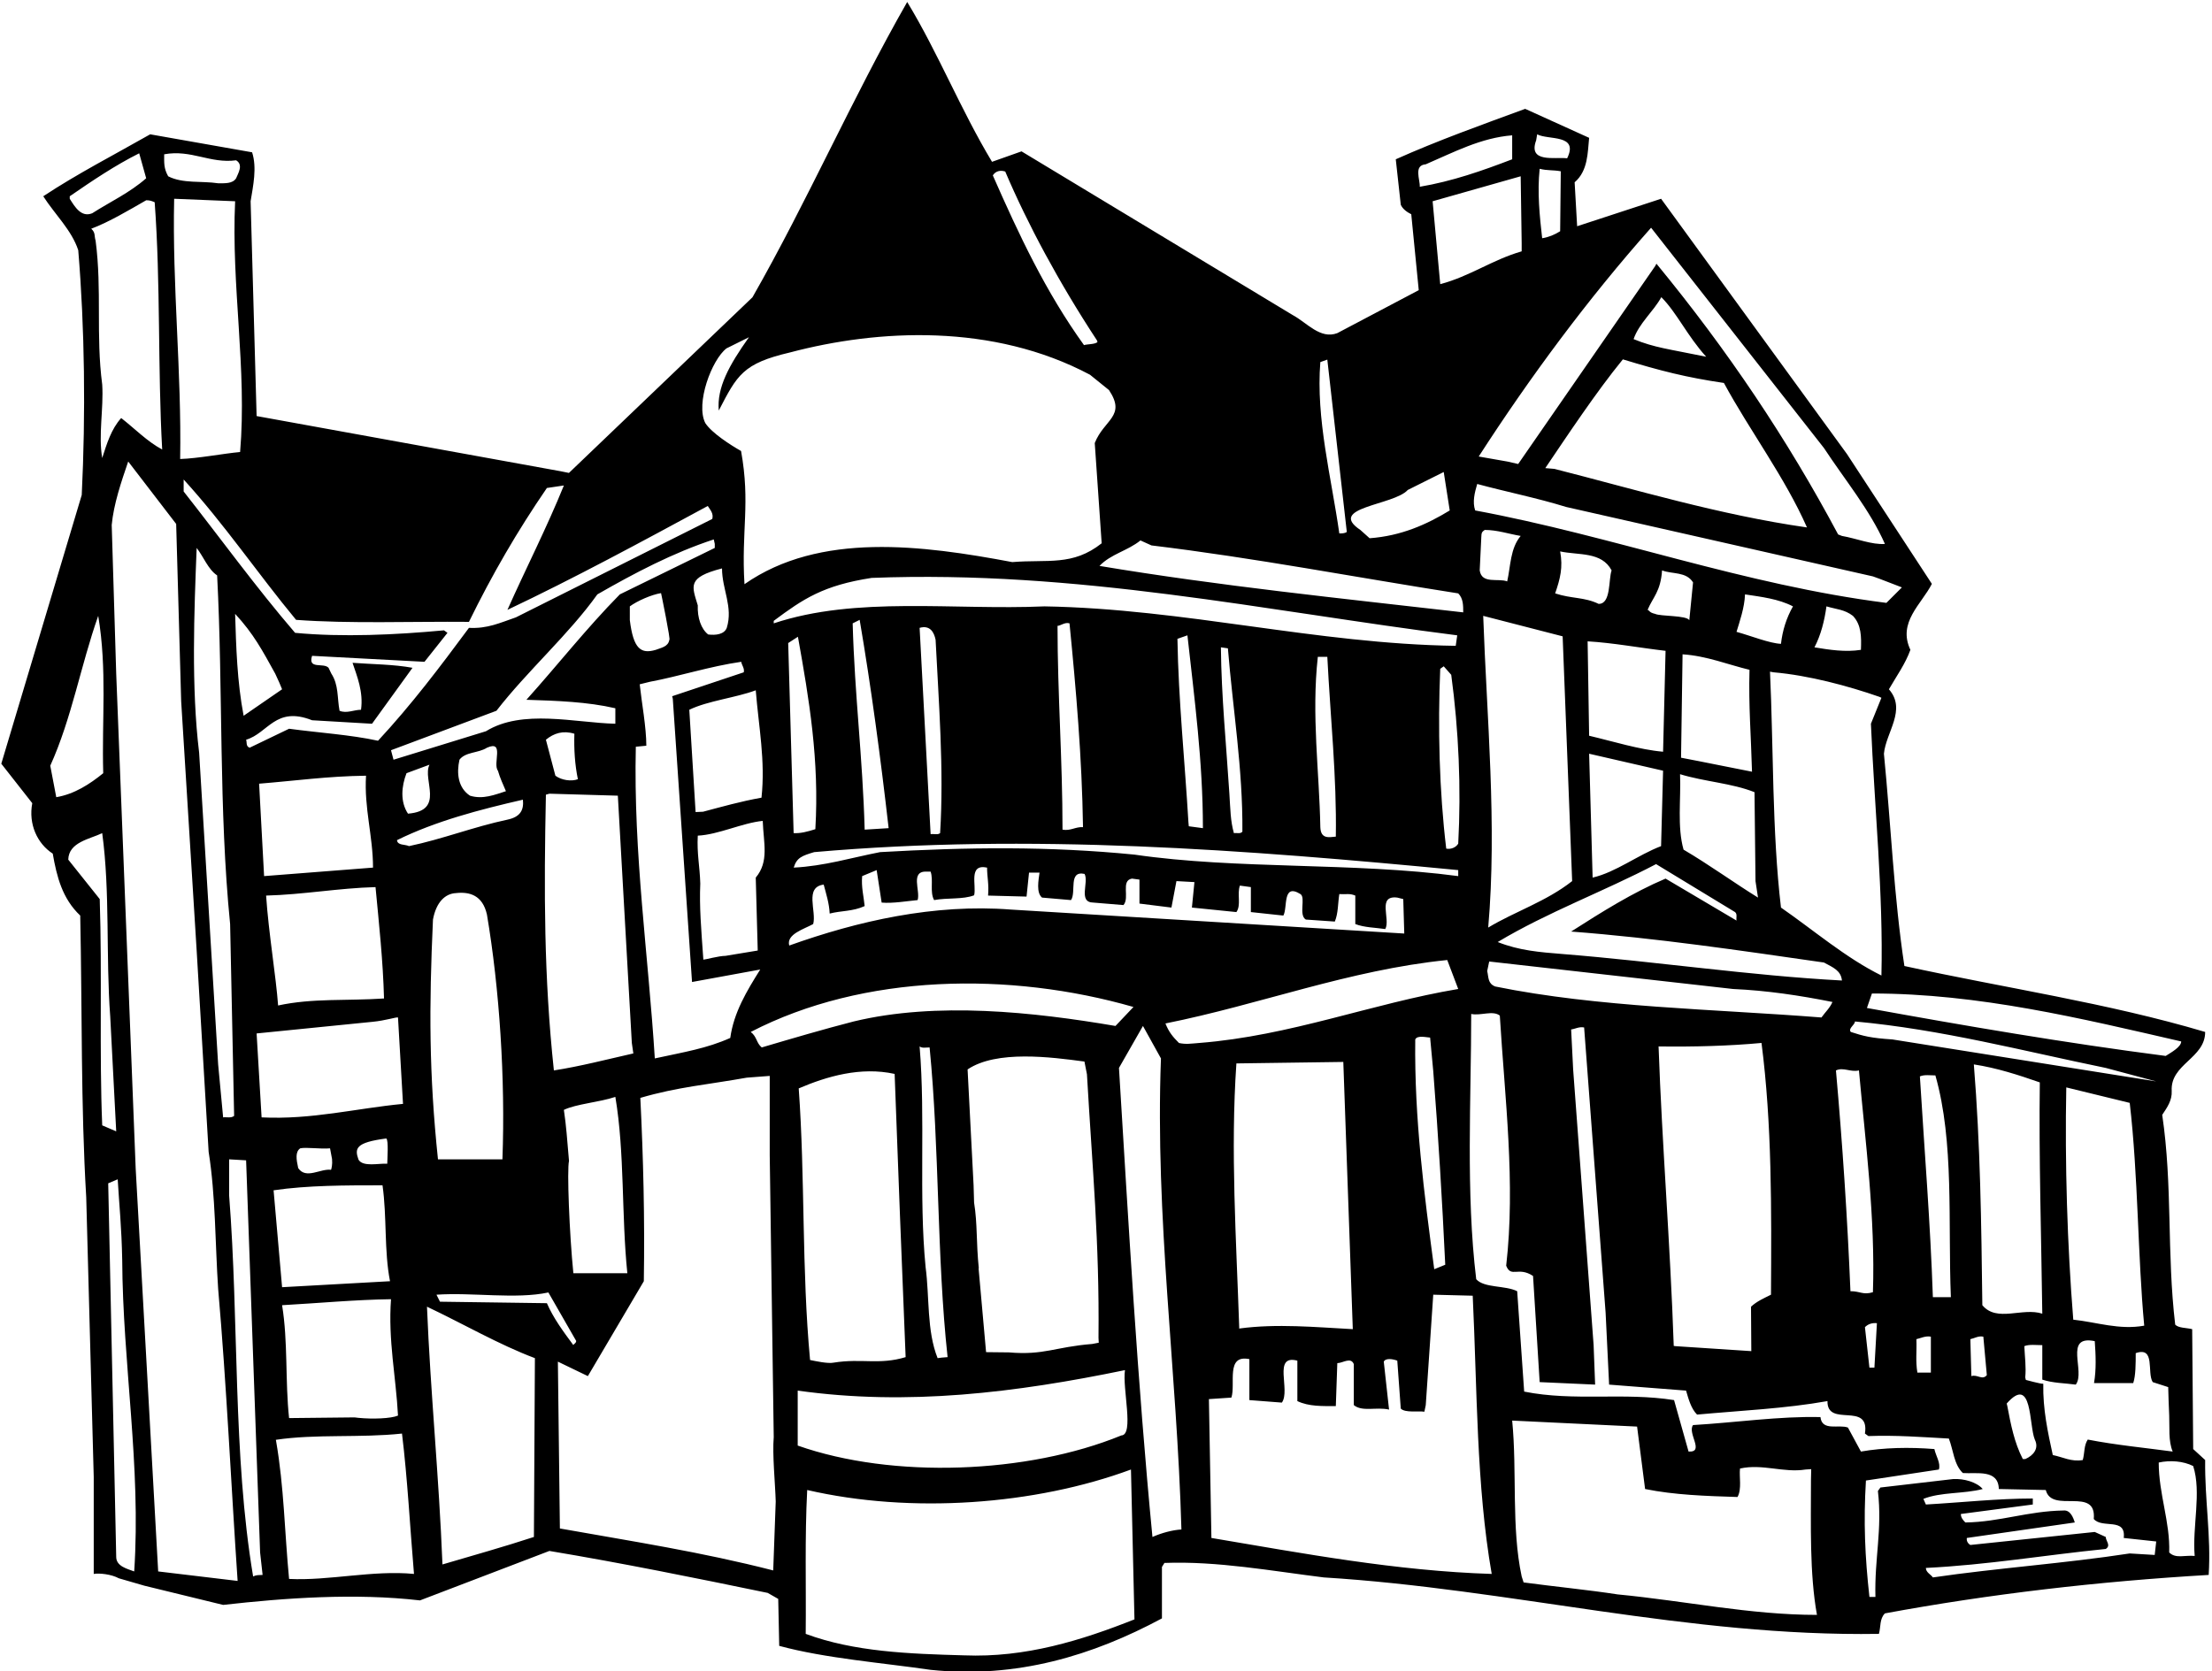 <?xml version="1.0" encoding="UTF-8"?>
<svg xmlns="http://www.w3.org/2000/svg" xmlns:xlink="http://www.w3.org/1999/xlink" width="487pt" height="368pt" viewBox="0 0 487 368" version="1.1">
<g id="surface1">
<path style=" stroke:none;fill-rule:nonzero;fill:rgb(0%,0%,0%);fill-opacity:1;" d="M 485.496 321.52 L 482.859 319.102 L 482.637 292.699 C 481.316 292.371 479.668 292.48 478.898 291.711 C 477.027 275.98 478.348 261.02 476.039 245.512 C 477.137 243.859 478.238 242.32 478.129 240.23 C 477.797 234.289 485.496 233.078 485.496 227.25 C 464.047 220.871 441.387 217.57 419.277 212.73 C 416.969 197.551 416.309 181.602 414.77 165.98 C 415.207 161.25 419.828 156.301 415.867 151.789 C 417.52 148.93 419.496 146.18 420.598 143.102 C 417.738 137.051 423.02 133.09 425.328 128.578 L 406.629 99.98 L 365.707 43.77 L 347.227 49.82 L 346.676 40.141 C 349.648 37.609 349.535 33.539 349.867 30.352 L 335.785 23.969 C 326.219 27.488 316.648 30.898 307.297 35.078 L 308.398 45.09 C 308.836 46.078 309.828 46.738 310.707 47.18 L 312.355 63.898 L 294.426 73.359 C 290.688 74.789 287.719 71.051 284.637 69.398 L 224.902 33.332 L 218.406 35.633 C 211.469 24.094 206.586 11.742 199.734 0.434 C 187.605 21.676 177.793 44.227 165.664 65.469 L 125.258 104.145 L 123.43 103.773 L 56.496 91.621 L 55.176 44.32 C 55.727 40.91 56.605 36.949 55.504 33.539 C 48.027 32.219 40.547 30.898 33.066 29.578 C 25.145 34.09 17.004 38.27 9.523 43.219 C 12.055 47.18 15.797 50.699 17.227 55.102 C 18.656 72.262 18.875 91.18 17.996 109 L 0.285 168.18 L 7.105 176.871 C 6.227 181.488 8.207 185.781 11.613 187.98 C 12.496 193.039 13.707 197.879 17.664 201.621 C 18.105 222.629 17.777 243.312 18.984 263.66 L 20.637 325.262 L 20.637 346.602 C 21.844 346.383 24.512 346.656 26.164 347.562 L 31.773 349.188 L 49.125 353.422 C 62.766 351.883 78.164 350.781 92.465 352.43 L 120.957 341.539 C 136.797 344.18 153.074 347.48 169.027 350.781 L 171.336 352.102 L 171.555 362.441 C 181.676 365.191 194.324 366.18 204.887 367.723 C 223.914 369.699 240.637 364.531 255.816 356.391 L 255.816 345.062 L 256.367 344.18 C 268.027 343.742 279.906 345.941 291.457 347.371 C 332.598 349.902 371.535 360.461 413.668 359.801 C 414.105 358.262 413.777 356.5 414.988 355.289 C 438.199 351 461.957 348.25 486.27 346.82 C 486.816 338.133 485.387 330.43 485.496 321.52 Z M 477.359 305.461 C 477.414 307.344 477.469 309.641 477.578 311.73 C 477.688 314.262 477.359 317.34 478.348 319.652 C 472.738 318.883 465.809 318.223 459.648 317.012 C 458.77 318.332 458.988 319.98 458.547 321.52 C 456.02 321.961 454.148 320.859 451.949 320.422 C 450.848 315.359 449.746 310.328 449.855 304.719 C 449.312 304.797 446.07 303.875 446.02 303.879 L 445.883 303.328 C 446.105 301.02 445.789 298.859 445.68 296.441 C 446.777 296 448.316 296.219 449.637 296.219 L 449.637 303.812 C 451.949 304.582 454.59 304.582 457.008 304.91 C 459.207 302.051 454.258 293.91 461.188 295.34 C 461.406 298.312 461.547 301.68 461.023 304.566 L 461.52 304.582 L 469.656 304.582 C 470.207 302.93 470.207 300.289 470.207 297.98 C 474.609 296.441 472.629 302.27 473.949 304.359 Z M 421.918 294.902 C 422.906 294.68 423.898 294.133 425.105 294.352 L 425.105 302.27 L 422.137 302.27 C 421.699 299.633 422.027 297.652 421.918 294.902 Z M 422.688 237.039 C 423.676 236.602 424.996 236.82 426.098 236.82 C 430.277 251.449 428.848 269.16 429.508 285.66 L 425.547 285.66 C 424.996 269.27 423.676 253.211 422.688 237.039 Z M 416.637 228.898 C 411.902 228.59 410.305 228.168 407.48 227.25 C 406.82 226.48 408.387 225.711 408.387 224.941 C 427.527 226.699 445.348 231.43 463.609 235.172 L 474.719 238.141 Z M 385.574 297.539 L 368.855 296.441 L 368.496 296.387 C 367.723 273.805 365.922 252.082 365.156 230.441 C 372.855 230.551 380.777 230.328 387.816 229.672 C 390.129 247.492 390.016 266.301 389.906 285.109 C 388.367 285.883 386.828 286.539 385.508 287.75 Z M 329.188 217.238 C 327.535 216.578 327.758 215.262 327.426 213.828 L 327.867 211.738 L 381.547 217.789 C 389.027 218.121 396.285 219.219 403.438 220.648 C 402.887 221.969 401.785 222.961 401.016 224.062 C 377.258 222.191 351.848 221.859 329.188 217.238 Z M 344.035 140.129 L 346.129 194.031 C 340.406 198.539 333.477 200.738 327.648 204.262 C 329.629 181.711 327.316 157.73 326.547 135.621 Z M 325.777 125.609 L 326.105 118.789 L 326.121 118.391 C 326.148 117.195 326.312 117.125 326.879 116.699 C 329.629 116.699 332.156 117.578 334.797 118.02 C 332.488 120.77 332.598 124.621 331.828 128.031 C 329.848 127.262 326.219 128.691 325.777 125.609 Z M 343.488 121.43 C 347.559 122.309 352.617 121.43 354.816 125.609 C 354.102 127.59 354.723 133.035 351.957 132.98 C 348.766 131.441 346.016 131.879 342.387 130.672 C 343.488 127.48 344.148 124.949 343.488 121.43 Z M 413.777 153.453 L 414.219 153.66 L 411.906 159.379 C 412.676 177.531 414.656 196.891 414.219 214.82 C 406.406 210.969 399.258 204.812 392.105 199.859 C 390.129 183.25 390.457 164.305 389.688 147.91 L 390.457 148.051 C 398.156 148.711 406.848 151.035 413.777 153.453 Z M 399.477 142.551 C 400.906 139.801 401.676 136.719 402.117 133.531 C 404.316 134.191 406.078 134.191 407.945 135.621 C 409.816 137.602 409.816 140.238 409.707 143.102 C 406.297 143.648 402.777 143.102 399.477 142.551 Z M 392.105 141.781 C 389.578 141.672 385.508 140.02 382.316 139.141 C 382.977 136.941 384.078 133.859 384.188 130.891 C 387.816 131.441 391.559 131.879 394.746 133.531 C 393.316 136.059 392.438 138.809 392.105 141.781 Z M 369.887 170.488 C 375.277 172.141 381.328 172.469 386.277 174.449 L 386.496 194.031 L 387.047 197.66 C 381.879 194.469 376.266 190.398 370.656 187.102 C 369.227 182.039 370.105 176.102 369.887 170.488 Z M 385.176 147.5 C 384.957 155.531 385.508 161.801 385.727 169.941 C 380.559 168.949 375.387 167.852 370.105 166.859 L 370.438 144.09 C 375.719 144.422 380.559 146.398 385.176 147.5 Z M 371.922 136.582 C 371.371 135.48 365.543 135.758 364.387 135.18 C 363.039 134.879 363.176 134.41 362.738 134.301 C 363.945 131.441 365.598 130.285 365.926 125.609 C 368.238 126.488 371.207 125.828 372.746 128.25 Z M 366.695 143.32 L 366.148 165.539 C 360.977 165.102 355.035 163.23 349.867 162.02 L 349.535 141.23 C 355.148 141.559 360.977 142.66 366.695 143.32 Z M 366.148 169.719 L 365.707 186.328 C 360.535 188.309 355.809 192.051 350.637 193.262 L 349.867 165.98 Z M 344.035 210.09 C 338.977 209.684 334.516 209.34 329.738 207.449 C 340.738 200.852 353.059 196.34 364.605 190.289 L 381.988 200.852 C 382.535 201.289 382.207 202.062 382.316 202.719 L 366.695 193.48 C 359.438 196.559 352.617 200.852 345.906 205.141 C 364.719 206.57 383.195 209.32 401.566 211.961 C 403.602 213.062 405.309 213.719 405.527 215.922 C 385.066 214.82 364.992 211.773 344.035 210.09 Z M 409.27 235.723 C 410.695 251.449 412.898 268.281 412.348 284.562 C 410.148 285.219 409.598 284.34 407.398 284.34 C 406.738 268.281 405.637 251.781 404.207 235.723 C 405.855 234.949 407.398 236.16 409.27 235.723 Z M 413.227 291.383 L 412.676 301.172 L 411.578 301.172 L 410.59 292.262 C 411.246 291.602 412.129 291.27 413.227 291.383 Z M 472.078 291.93 C 466.578 292.922 461.629 291.16 456.457 290.609 C 455.137 274.219 454.59 256.18 454.918 239.461 L 468.887 242.871 C 470.758 258.93 470.648 276.75 472.078 291.93 Z M 436.438 287.422 C 436.219 269.27 435.996 252.109 434.566 234.398 C 439.629 235.172 444.355 236.711 449.09 238.359 C 448.867 254.859 449.418 272.352 449.637 289.289 C 445.238 287.859 439.629 291.27 436.438 287.422 Z M 437.426 302.82 C 436.438 304.031 435.34 302.602 434.02 303.039 L 433.797 294.902 C 434.789 294.68 435.559 294.133 436.656 294.352 Z M 447.988 317.012 C 448.977 318.992 447.656 320.531 445.898 321.301 L 445.348 321.301 C 443.477 317.672 442.707 313.711 441.938 309.641 L 441.801 309.078 C 447.52 302.586 446.668 313.82 447.988 317.012 Z M 480.219 229.34 C 480.219 230.551 478.02 231.762 476.809 232.531 C 454.699 229.672 432.809 225.93 411.027 221.969 L 412.129 218.781 C 435.668 218.781 458.219 224.281 480.219 229.34 Z M 415.316 132.762 C 383.969 128.801 355.035 118.02 324.785 112.41 C 324.129 110.539 324.676 108.449 325.227 106.578 C 331.277 108.23 338.426 109.66 344.809 111.641 L 412.348 126.93 C 414.547 127.699 416.637 128.578 418.727 129.352 Z M 379.539 84.332 C 385.262 94.891 392.988 105.148 397.828 116.148 C 378.578 113.398 359.934 107.762 342.223 103.254 L 340.215 103.086 C 345.055 95.938 351.406 86.34 357.293 79.137 C 365.598 81.664 371.289 83.121 379.539 84.332 Z M 359.656 74.68 C 360.867 71.16 364.004 68.629 365.762 65.438 C 369.172 68.852 371.453 73.938 375.637 78.559 C 367.328 76.852 364.305 76.578 359.656 74.68 Z M 338.207 30.898 L 338.426 29.578 C 340.848 30.898 347.668 29.469 345.027 34.859 C 342.387 34.527 336.336 35.961 338.207 30.898 Z M 343.625 37.719 L 343.488 50.922 C 342.277 51.688 340.957 52.238 339.527 52.461 C 338.977 47.621 338.426 42.34 338.977 37.172 C 340.738 37.609 341.863 37.391 343.625 37.719 Z M 363.508 50.148 L 401.566 98.66 C 406.188 105.699 411.688 112.301 414.988 119.781 C 412.129 120 408.719 118.57 405.527 118.02 L 404.688 117.691 C 393.469 96.68 380.422 77.211 364.688 58.07 L 364.387 58.621 L 334.246 102.18 L 331.91 101.645 L 325.559 100.531 C 336.777 83.148 349.535 65.879 363.508 50.148 Z M 335.016 53.559 L 335.016 55.348 C 328.527 57.219 323.688 60.82 317.086 62.578 L 315.41 44.32 L 334.797 38.82 Z M 313.898 36.18 C 320.059 33.539 325.996 30.352 332.926 29.801 L 332.926 35.078 C 326.328 37.609 319.727 39.922 312.578 41.129 C 312.688 39.59 311.148 36.398 313.898 36.18 Z M 309.938 107.898 L 317.855 103.941 L 319.176 112.41 C 314.117 115.488 308.508 118.02 301.535 118.527 L 299.516 116.715 C 292.008 111.695 306.855 111.309 309.938 107.898 Z M 290.688 79.738 L 292.227 79.191 L 296.516 117.141 C 296.078 117.469 295.418 117.469 294.867 117.469 C 293.105 105.039 289.695 92.281 290.688 79.738 Z M 253.508 120.109 C 276.277 122.859 298.496 127.148 321.047 130.672 C 322.148 131.77 322.148 133.309 322.148 134.852 C 295.309 131.77 268.355 129.02 242.066 124.621 C 244.598 121.98 248.227 121.32 251.086 119.012 Z M 229.965 133.531 C 209.945 134.41 188.496 131.219 170.348 137.27 L 170.348 136.719 C 176.836 131.879 181.234 128.91 191.906 127.262 C 237.336 125.5 278.367 134.52 320.828 139.91 L 320.496 142.219 C 289.695 141.781 261.098 134.078 229.965 133.531 Z M 294.098 184.238 C 292.668 184.352 290.781 184.871 290.688 182.148 C 290.469 169.941 288.707 157.512 290.137 144.641 L 292.227 144.641 C 292.887 157.84 294.316 171.039 294.098 184.238 Z M 273.527 183.141 C 273.086 183.691 272.316 183.359 271.656 183.469 C 270.887 180.719 270.883 178.168 270.664 174.781 C 269.969 163.859 268.906 153.441 268.797 142.551 L 270.336 142.77 C 271.438 156.301 273.637 169.281 273.527 183.141 Z M 264.836 182.371 L 261.73 181.957 L 261.645 181.051 C 260.879 167.961 259.445 154.102 259.227 140.68 L 261.426 139.91 C 262.969 153.879 264.836 167.738 264.836 182.371 Z M 238.438 182.148 C 236.785 182.039 235.688 183.031 233.926 182.699 C 233.926 167.191 232.828 152.891 232.828 137.82 C 233.484 137.82 234.477 136.941 235.465 137.27 C 236.895 151.68 238.215 166.859 238.438 182.148 Z M 206.977 183.469 C 206.426 183.91 205.547 183.578 204.887 183.691 L 202.465 138.262 C 204.777 137.602 205.656 139.25 205.984 140.898 C 206.645 154.32 207.855 169.391 206.977 183.469 Z M 195.645 182.371 L 190.367 182.699 C 189.926 166.75 188.164 153.219 187.727 137.27 L 189.266 136.5 C 191.797 151.352 193.887 166.969 195.645 182.371 Z M 175.672 140.223 C 178.145 154.012 180.41 167.445 179.508 182.598 C 177.715 183.164 176.266 183.543 174.727 183.465 L 173.531 141.609 Z M 179.035 203.488 C 179.805 200.629 177.055 195.352 181.348 194.801 C 181.895 196.891 182.555 198.871 182.664 201.18 C 185.195 200.52 187.727 200.738 190.367 199.531 C 190.145 197.328 189.598 195.352 189.816 192.93 L 193.008 191.609 L 194.105 198.762 C 196.527 198.98 199.715 198.43 202.027 198.211 C 202.688 196.121 200.266 191.719 204.117 191.941 L 204.887 191.941 C 205.547 193.809 204.664 196.449 205.656 198.211 C 208.625 197.66 212.023 198.113 214.469 197.152 C 215.02 194.953 213.137 190.18 217.316 191.059 C 217.316 193.148 217.758 194.691 217.535 197.219 L 226.008 197.441 L 226.555 192.16 L 228.867 192.16 C 228.645 193.809 228.098 196.559 229.414 197.66 L 235.797 198.211 C 237.008 196.449 235.137 191.664 238.781 192.449 C 239.785 194.277 237.27 198.746 240.746 198.762 L 247.348 199.309 C 248.777 197.66 246.688 193.922 249.215 193.48 L 250.867 193.699 L 250.867 198.98 L 257.906 199.859 L 259.008 194.031 L 262.969 194.25 L 262.414 199.859 L 272.207 200.852 C 273.309 199.309 272.316 196.891 272.977 195.02 L 275.395 195.352 L 275.395 200.852 L 282.547 201.621 C 283.535 199.859 282.285 194.387 286.312 196.891 C 287.523 197.66 285.848 201.512 287.496 202.5 L 293.879 202.941 C 294.648 201.07 294.535 198.98 294.867 196.891 C 296.406 197 297.066 196.672 298.387 197.219 L 298.387 203.488 C 300.367 204.262 302.785 204.262 304.988 204.59 C 306.195 202.391 303.117 197.109 307.629 197.66 L 308.945 197.988 L 309.168 205.578 L 222.598 200.301 C 205.656 198.98 188.824 202.828 173.758 208.219 C 173.07 205.719 177.055 204.59 179.035 203.488 Z M 249.766 188.199 C 230.848 186.328 213.027 186.551 193.777 187.648 C 187.508 188.859 181.457 190.73 174.746 191.059 C 175.406 188.859 176.59 188.449 179.258 187.648 C 226.887 183.469 274.078 187.102 321.047 191.609 L 321.047 192.93 C 297.945 189.852 272.426 191.5 249.766 188.199 Z M 318.406 186.879 C 316.867 174.121 316.535 160.262 317.086 147.281 L 317.855 146.73 L 319.508 148.602 C 321.156 160.809 321.707 173.57 321.047 185.781 C 320.605 186.551 319.508 187.102 318.406 186.879 Z M 221.312 37.766 C 226.227 49.32 233.105 62.156 241.516 74.969 L 241.629 75.285 C 241.297 75.836 239.207 75.781 238.656 76 C 230.188 64.23 224.297 51.609 218.586 38.629 C 218.953 38.02 219.809 37.301 221.312 37.766 Z M 159.949 76.715 L 164.891 74.262 C 160.5 80.453 157.805 85.352 158.246 90.41 C 162.305 82.566 163.555 80.047 173.902 77.621 C 193.383 72.461 218.602 71.168 239.977 82.523 L 244.156 85.898 C 248.008 91.676 243.082 92.352 241.023 97.562 L 242.547 119.641 C 236.141 124.711 230.648 123.137 222.863 123.781 C 203.094 120.062 180.488 117.066 163.906 128.645 C 163.18 116.766 165.238 110.871 163.156 99.316 C 160.844 98.008 156.707 95.359 155.277 93.16 C 153.102 88.855 156.68 79.234 159.949 76.715 Z M 124.145 244.41 C 126.895 243.09 131.848 242.762 135.477 241.551 C 137.566 253.98 136.797 267.512 138.117 280.383 L 126.234 280.383 C 125.355 271.691 124.805 257.527 125.273 255.656 C 124.832 250.625 124.695 248.152 124.145 244.41 Z M 121.945 235.723 C 119.746 215.148 119.746 196.34 120.188 175 L 120.957 174.781 L 136.027 175.219 L 139.105 229.672 L 139.438 231.98 C 133.605 233.301 127.664 234.84 121.945 235.723 Z M 109.625 169.719 C 110.066 171.262 110.727 172.691 111.387 174.23 C 108.965 175 106.324 176.102 103.465 175.219 C 100.824 173.461 100.496 170.27 101.156 167.301 C 102.477 165.539 105.336 165.871 107.207 164.66 C 111.164 162.898 108.414 168.18 109.625 169.719 Z M 106.984 161.031 L 86.637 167.301 L 86.086 165.211 L 109.297 156.52 C 116.117 147.719 125.246 139.691 131.516 130.891 C 139.766 126.16 148.125 121.762 157.145 118.789 L 157.367 119.781 L 157.367 120.66 L 136.465 130.891 C 129.098 138.371 122.824 146.398 115.895 154.102 C 122.605 154.32 129.316 154.539 135.477 155.969 L 135.477 159.379 C 126.566 159.16 115.016 156.078 106.984 161.031 Z M 89.824 179.18 C 88.066 176.539 88.395 173.129 89.496 170.27 L 94.555 168.398 C 92.906 171.699 98.09 178.508 89.824 179.18 Z M 87.625 311.73 C 86.086 312.391 82.031 312.543 78.895 312.227 L 78.055 312.129 L 63.645 312.281 C 62.766 304.141 63.426 295.449 62.105 287.422 C 70.027 286.98 78.277 286.211 86.086 286.102 C 85.426 295.121 87.184 303.262 87.625 311.73 Z M 57.594 246.062 L 56.496 227.578 L 81.961 225.023 C 84.973 224.734 87.184 223.949 87.625 224.062 L 88.727 243.09 C 78.387 244.078 68.594 246.609 57.594 246.062 Z M 85.262 256.262 C 83.391 256.152 79.926 257.031 78.934 255.383 C 78.055 252.926 78.23 251.59 85.039 250.707 C 85.59 251.039 85.262 255.309 85.262 256.262 Z M 72.887 257.609 C 70.574 257.281 67.359 259.781 65.652 257.227 C 65.215 255.246 64.992 253.652 66.094 252.879 C 67.387 252.578 70.574 253.074 72.664 252.879 L 73.105 255.246 C 73.215 256.457 72.996 257.281 72.887 257.609 Z M 82.125 191.059 L 58.145 192.93 L 57.047 172.578 C 65.184 171.922 72.117 170.93 80.586 170.82 C 80.145 177.969 82.125 184.129 82.125 191.059 Z M 82.676 195.352 C 83.445 203.488 84.324 211.52 84.547 219.879 C 76.406 220.43 68.816 219.77 61.227 221.422 C 60.785 215.148 59.137 205.469 58.586 197.219 C 66.836 197 74.535 195.57 82.676 195.352 Z M 158.961 125.172 C 158.961 129.789 161.438 133.641 160.008 138.262 C 159.457 139.691 157.613 139.938 155.91 139.719 C 154.367 138.508 153.516 136.059 153.625 133.309 C 152.34 129.012 151.211 127.176 158.961 125.172 Z M 127.227 171.59 C 125.797 172.141 123.598 171.809 122.277 170.82 L 120.188 162.898 C 121.945 161.469 123.926 160.809 126.457 161.578 C 126.348 164.988 126.566 168.398 127.227 171.59 Z M 138.664 136.555 L 138.664 133.531 C 140.316 132.32 143.449 130.945 145.539 130.613 C 145.539 130.543 147.758 141.34 147.355 140.898 C 147.137 142.441 145.484 142.66 144.387 143.102 C 141.086 144.09 139.438 142.879 138.664 136.555 Z M 139.984 164.441 L 142.297 164.219 C 142.297 160.148 141.277 154.762 140.84 150.691 L 143.066 150.141 C 149.555 148.93 156.266 146.73 163.195 145.738 C 163.305 146.512 163.965 147.172 163.746 148.051 L 147.988 153.316 L 148.125 153.879 L 152.359 216.25 L 167.375 213.5 C 164.406 218.23 161.547 222.961 160.777 228.57 C 155.605 230.879 150.766 231.648 144.164 233.078 C 142.734 210.199 139.438 188.09 139.984 164.441 Z M 166.387 152.012 C 167.047 160.148 168.531 167.52 167.652 175.66 C 163.031 176.484 158.961 177.652 154.781 178.754 L 153.145 178.824 L 151.758 156.301 C 155.824 154.32 161.984 153.66 166.387 152.012 Z M 166.824 209.32 L 159.758 210.488 C 158.191 210.504 155.289 211.328 154.852 211.328 C 154.355 204.289 153.957 199.641 154.176 194.578 C 154.066 190.73 153.406 187.98 153.625 184.02 C 158.191 183.801 163.414 181.215 167.926 180.773 C 168.09 185.621 169.379 189.699 166.387 193.262 Z M 65.184 136.5 C 76.957 137.379 90.594 136.828 103.246 136.941 C 108.305 126.602 113.914 116.922 120.406 107.461 L 124.145 106.91 C 120.406 116.148 115.785 125.172 111.715 134.301 C 126.348 127.371 141.195 119.34 155.824 111.422 C 156.375 112.301 157.145 113.07 156.816 114.281 L 113.586 135.949 C 110.066 137.16 107.316 138.48 103.246 138.262 C 96.977 146.73 90.594 155.199 83.227 163.121 C 77.176 161.801 70.137 161.359 63.645 160.48 L 54.957 164.66 C 54.074 164.328 54.406 163.449 54.184 162.898 C 59.027 161.469 60.648 155.422 68.707 158.609 L 81.906 159.379 L 90.816 147.059 C 86.637 146.289 82.016 146.289 77.617 145.961 C 78.605 148.93 80.035 152.34 79.484 156.301 C 77.945 156.301 76.297 157.18 74.754 156.52 C 74.207 153.551 74.59 150.855 72.941 148.324 L 72.336 147.059 C 71.234 145.852 67.715 147.5 68.707 144.422 L 93.457 145.738 L 98.516 139.359 L 97.746 138.809 C 87.074 139.801 75.414 140.352 64.965 139.359 C 56.277 129.238 48.574 118.57 40.434 108.23 L 40.434 105.59 C 49.457 115.488 56.715 126.27 65.184 136.5 Z M 53.637 157.621 C 52.207 150.141 51.984 142.441 51.766 135.18 C 55.836 139.578 57.734 143.184 60.594 148.352 L 61.5 150.332 L 62.105 151.789 Z M 51.547 245.73 C 50.887 246.281 49.895 245.949 49.125 246.062 L 48.027 234.398 L 43.844 165.762 C 42.086 151.352 42.746 134.629 43.297 120.66 C 44.836 122.641 45.824 125.391 47.805 126.711 C 49.125 152.121 48.137 178.191 50.664 203.488 Z M 52.863 99.539 C 49.234 99.871 43.516 100.969 39.664 101.078 C 39.996 81.941 37.906 62.91 38.344 43.77 L 51.766 44.32 C 50.887 62.91 54.406 81.281 52.863 99.539 Z M 36.145 33.98 C 42.086 32.879 46.266 36.07 51.984 35.301 C 53.637 36.289 52.426 38.16 51.984 39.258 C 51.215 40.469 49.566 40.359 48.027 40.359 C 44.395 39.809 40.215 40.469 37.027 38.82 C 36.035 37.059 36.145 35.852 36.145 33.98 Z M 34.055 44.539 C 35.375 62.359 34.715 81.281 35.707 98.988 C 32.406 97.23 29.656 94.371 26.684 92.059 C 24.484 94.48 23.496 97.781 22.504 100.859 C 21.625 95.801 22.836 89.969 22.504 84.691 C 21.074 73.801 22.477 63.871 21.047 52.98 C 20.719 51.992 21.074 51.25 20.086 50.371 C 23.934 48.938 28.555 46.188 32.184 44.102 C 32.844 44.102 33.258 44.184 34.055 44.539 Z M 15.355 43.77 L 15.355 43.219 C 20.305 39.809 25.363 36.398 30.645 33.758 L 32.184 39.258 C 28.555 42.449 24.266 44.43 20.305 46.961 C 17.887 47.949 16.457 45.527 15.355 43.77 Z M 11.066 168.621 C 15.797 158.172 17.777 146.512 21.625 135.621 C 23.605 147.5 22.395 158.391 22.727 170.27 C 19.754 172.691 16.344 174.891 12.387 175.551 Z M 21.957 197.988 L 15.027 189.301 C 15.137 185.449 19.754 184.789 22.504 183.469 C 24.266 196.449 23.277 210.531 24.266 223.84 L 25.586 249.141 L 22.504 247.82 C 21.844 231.762 22.504 214.488 21.957 197.988 Z M 29.547 346.051 C 28.113 345.5 25.586 344.953 25.586 342.859 L 23.824 260.582 L 25.914 259.699 C 26.246 265.312 26.77 270.262 26.906 277.41 C 27.016 300.289 31.086 322.84 29.547 346.051 Z M 34.824 346.051 L 29.875 257.391 L 25.586 148.379 L 24.594 115.602 C 25.035 110.98 26.684 106.141 28.227 101.629 L 38.785 115.379 L 39.887 154.43 L 43.297 209.32 L 45.934 253.652 C 47.477 263.332 47.363 273.781 48.027 283.789 C 49.895 305.133 50.887 327.242 52.316 348.141 Z M 55.727 347.152 C 51.215 320.203 52.645 291.27 50.445 263.223 L 50.445 255.301 L 54.184 255.52 L 57.266 341.871 L 57.816 346.82 C 56.922 346.875 56.508 346.793 55.727 347.152 Z M 84.215 261.02 C 85.207 267.949 84.547 275.43 85.867 282.141 L 62.105 283.461 L 60.234 262.121 C 67.715 261.02 76.074 261.02 84.215 261.02 Z M 63.645 347.703 C 62.656 337.473 62.547 327.461 60.785 317.34 L 60.73 317.066 C 69.531 315.746 79.266 316.68 88.504 315.691 C 89.715 325.59 90.266 336.262 91.145 346.602 C 82.125 345.723 72.445 348.141 63.645 347.703 Z M 90.047 186.328 C 89.164 185.891 87.516 186.219 87.406 185.012 C 95.875 180.828 105.555 178.301 115.125 176.102 C 115.348 178.301 114.645 179.883 111.715 180.5 C 104.348 182.059 97.414 184.789 90.047 186.328 Z M 110.617 255.301 L 96.426 255.301 C 94.445 236.379 94.445 221.859 95.324 202.5 C 96.039 198.621 98.047 196.781 100.387 196.672 C 103.355 196.34 106.242 197.109 107.207 201.398 C 109.957 217.68 111.277 237.59 110.617 255.301 Z M 117.547 338.461 C 110.836 340.66 104.125 342.531 97.414 344.512 C 96.645 325.039 94.777 306.781 94.004 287.75 C 101.926 291.492 109.848 296.109 117.766 299.082 Z M 120.406 286.98 L 96.867 286.652 L 96.094 285.109 C 104.016 284.562 113.586 286.156 120.734 284.617 L 126.867 295.312 C 126.762 295.848 126.523 295.789 126.211 296.188 C 126.219 296.199 126.227 296.211 126.234 296.219 L 126.18 296.219 C 126.191 296.207 126.199 296.199 126.211 296.188 C 124.02 293.227 121.828 290.27 120.406 286.98 Z M 170.234 345.832 C 154.395 341.762 139.324 339.453 123.266 336.59 L 122.824 299.852 L 129.426 303.039 L 141.746 282.141 C 141.965 268.281 141.637 255.078 140.977 241.77 C 149.227 239.352 155.824 238.855 164.406 237.316 L 169.465 236.93 L 169.465 254.422 L 170.348 316.461 C 170.016 320.312 170.676 326.691 170.785 330.652 Z M 167.707 230.66 C 166.496 229.672 166.688 228.336 165.285 227.25 C 190.145 214.379 222.379 213.941 249.547 221.75 L 245.586 225.93 C 227.547 222.852 206.207 220.539 187.945 224.941 C 181.125 226.699 174.414 228.68 167.707 230.66 Z M 214.457 264.816 L 214.348 261.02 L 213.027 235.5 C 219.406 231.211 231.383 232.777 238.754 233.77 L 239.305 236.574 C 240.512 257.582 242.066 273.34 241.848 294.57 L 241.902 295.684 L 240.457 295.961 C 232.27 296.613 229.902 298.48 222.129 297.816 L 217.098 297.762 L 215.445 279.281 L 215.5 279.336 C 214.895 273.508 215.227 269.656 214.457 264.816 Z M 202.465 230.441 C 203.016 230.879 203.895 230.66 204.664 230.66 C 206.867 252.992 206.207 276.531 208.625 298.859 C 207.32 298.957 207.195 298.969 206.426 299.082 C 204.008 293.031 204.664 285.66 203.785 279.062 C 202.246 263.332 203.785 246.281 202.465 230.441 Z M 199.387 298.859 C 193.555 300.621 189.707 299.082 183.547 300.07 C 182.281 300.344 179.449 299.715 178.348 299.492 C 176.48 279.582 177.277 259.371 175.848 239.68 C 182.008 237.039 189.484 234.84 196.965 236.492 C 197.734 257.281 198.508 277.742 199.387 298.859 Z M 175.625 306.23 C 199.824 309.641 223.695 306.672 247.676 301.719 C 247.07 305.734 249.738 315.992 246.879 316.102 C 226.199 324.574 196.527 325.703 175.625 318.332 Z M 212.258 364.531 C 200.156 364.199 188.055 363.762 177.387 359.801 C 177.496 348.91 177.164 338.789 177.715 328.121 C 200.598 333.402 227.879 331.422 248.996 323.609 L 249.766 356.609 C 238.105 361.23 225.785 365.082 212.258 364.531 Z M 253.727 338.461 C 250.426 304.359 248.445 269.16 246.355 235.172 L 251.637 225.93 L 255.598 233.078 C 254.277 268.172 259.117 301.832 260.105 336.812 C 258.129 336.922 255.707 337.582 253.727 338.461 Z M 259.57 229.684 C 258.25 228.363 257.355 227.32 256.586 225.379 C 277.488 221.199 296.957 213.609 318.629 211.41 L 321.047 217.789 C 302.016 220.98 284.172 228.09 264.066 229.672 C 262.141 229.82 261.109 230.016 259.57 229.684 Z M 318.188 278.512 L 315.766 279.5 C 313.566 263 311.367 246.391 311.586 228.898 C 312.027 227.91 314.09 228.461 314.859 228.488 L 315.547 235.859 C 316.648 249.91 317.527 264.43 318.188 278.512 Z M 297.836 292.699 C 289.586 292.262 281.156 291.449 272.906 292.551 L 272.84 292.633 C 272.18 272.941 270.887 253.32 272.207 234.18 L 295.746 233.852 Z M 266.707 338.68 L 266.156 308.102 L 271.105 307.77 C 272.098 304.801 269.785 298.199 275.066 299.301 L 275.066 308.32 L 282.219 308.871 C 284.195 306.121 280.129 298.199 285.629 299.633 L 285.629 308.539 C 288.156 309.75 291.129 309.641 294.098 309.641 L 294.426 300.18 C 295.637 300.18 297.398 298.75 298.059 300.402 L 298.059 309.422 C 299.926 310.961 303.008 309.777 305.824 310.41 L 305.758 309.859 L 304.656 299.852 C 305.098 298.969 306.746 299.301 307.629 299.633 L 308.398 310.191 C 309.387 311.18 312.273 310.66 313.594 310.879 L 313.898 309.422 C 314.445 301.941 314.996 292.812 315.547 285.109 L 324.238 285.332 C 325.227 305.902 325.008 327.02 328.418 346.602 C 307.406 345.941 286.945 342.09 266.707 338.68 Z M 356.137 351.109 C 349.883 350.137 341.934 349.352 335.441 348.473 L 335.016 347.152 C 332.707 336.371 334.027 324.051 332.926 312.832 L 360.426 314.152 L 362.188 327.902 C 368.676 329.223 375.605 329.441 382.535 329.66 C 383.527 327.902 382.867 325.152 383.086 323.391 C 388.035 322.289 392.684 324.383 397.523 323.609 L 398.762 323.527 L 398.707 326.031 C 398.707 335.711 398.379 346.492 400.027 355.621 C 385.285 355.621 371.07 352.539 356.137 351.109 Z M 474.387 342.422 L 468.887 342.09 C 454.59 344.289 439.848 345.281 425.547 347.371 C 425.105 346.711 424.008 346.27 424.008 345.281 C 437.539 344.621 450.406 342.422 463.609 341.102 C 464.816 340.332 463.609 339.34 463.609 338.461 L 461.188 337.359 L 433.797 340.223 C 433.246 339.891 432.918 339.34 433.027 338.68 L 456.789 335.27 C 456.457 334.172 455.797 332.52 454.367 332.633 C 446.504 332.742 440.289 335.16 432.699 335.27 C 432.148 334.723 431.707 334.172 431.707 333.402 L 447.547 331.312 L 447.547 329.992 C 439.848 329.992 431.816 330.871 424.008 331.312 L 423.457 330.074 C 427.309 328.535 432.34 329 436.52 327.902 C 435.199 326.359 432.367 325.59 430.059 325.703 L 413.996 327.57 L 413.445 328.34 C 414.438 336.922 412.676 343.082 412.898 351.66 L 411.578 351.66 C 410.59 342.75 410.258 335.16 410.809 326.031 L 426.867 323.609 C 427.309 322.18 426.207 320.641 425.879 319.102 C 420.379 318.66 414.77 318.77 409.707 319.652 L 406.848 314.371 C 404.867 313.602 401.129 315.25 400.797 312.062 C 391.777 311.84 382.098 313.27 372.746 313.82 C 371.426 315.582 375.387 319.871 371.758 319.652 L 368.566 308.32 C 357.457 306.562 346.566 308.652 335.566 306.449 L 334.027 284.34 C 331.387 283.02 326.766 283.68 325.008 281.699 C 322.695 262.672 323.906 241.66 323.906 223.289 C 325.996 223.73 328.664 222.438 330.203 223.648 C 331.305 241.797 333.695 260.582 331.605 278.73 C 332.707 281.48 334.246 278.812 337.52 280.984 L 338.977 304.359 L 351.188 304.91 L 350.855 296.219 L 346.348 235.5 L 345.906 226.699 C 346.785 226.59 347.668 226.039 348.766 226.262 L 353.496 289.07 L 354.266 304.91 L 371.207 306.23 C 371.758 308.102 372.309 310.191 373.629 311.512 C 383.195 310.633 393.098 310.191 402.34 308.539 C 402.227 314.48 411.688 308.539 410.59 315.691 L 411.355 316.242 C 417.406 316.02 423.129 316.461 429.066 316.789 C 430.059 319.32 430.168 322.512 432.148 324.383 C 435.227 324.602 439.957 323.5 440.066 327.902 L 450.406 328.121 C 451.727 333.402 461.629 327.242 460.969 334.5 C 462.84 336.703 468.117 334.062 467.566 338.68 L 474.719 339.453 Z M 483.188 342.641 C 480.988 342.422 479.008 343.301 477.578 341.871 C 477.797 335.16 475.27 329 475.27 322.07 C 477.797 321.52 480.656 321.742 482.859 322.84 C 484.727 328.672 482.637 336.152 483.188 342.641 "/>
</g>
</svg>
